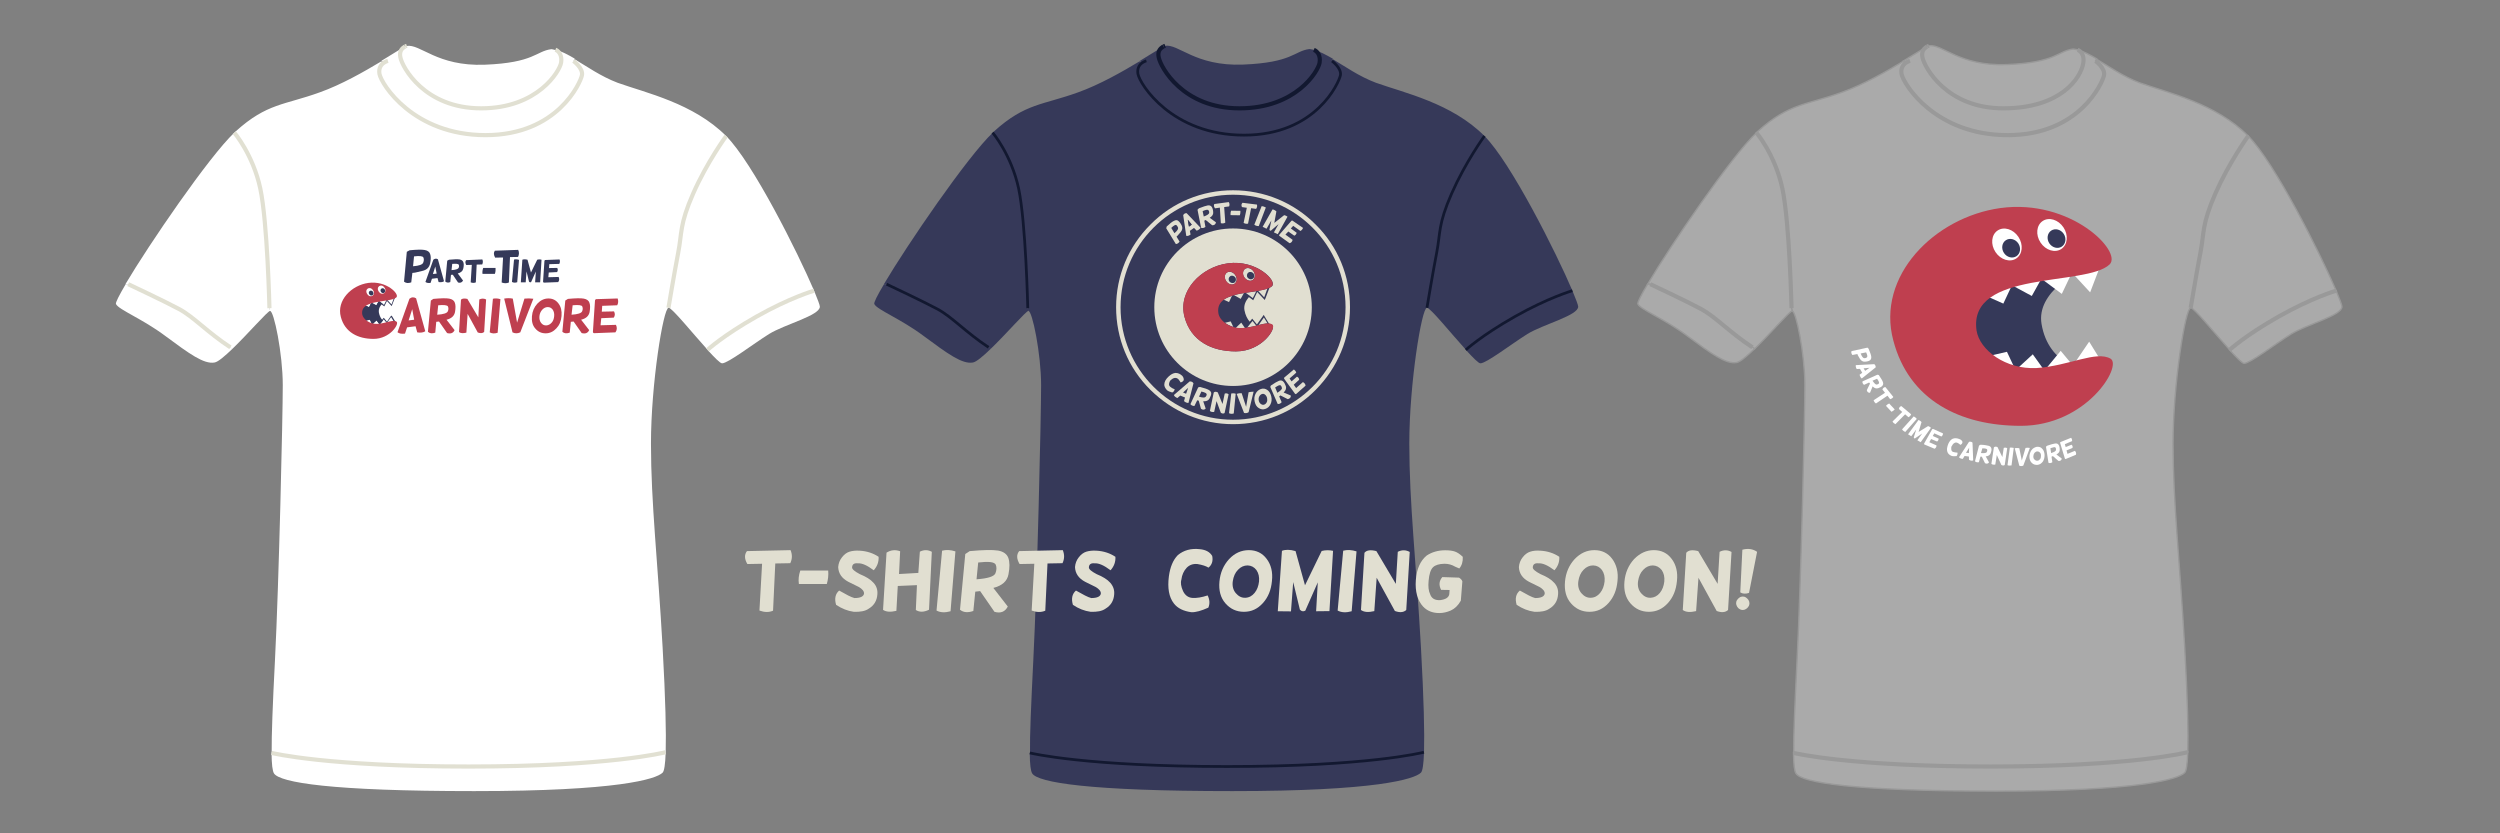 <?xml version="1.0" encoding="utf-8"?>
<!-- Generator: Adobe Illustrator 17.1.0, SVG Export Plug-In . SVG Version: 6.00 Build 0)  -->
<!DOCTYPE svg PUBLIC "-//W3C//DTD SVG 1.1//EN" "http://www.w3.org/Graphics/SVG/1.1/DTD/svg11.dtd">
<svg version="1.1" id="Layer_1" xmlns="http://www.w3.org/2000/svg" xmlns:xlink="http://www.w3.org/1999/xlink" x="0px" y="0px"
	 viewBox="0 0 1800 600" enable-background="new 0 0 1800 600" xml:space="preserve">
<rect x="0" y="0" width="1800" height="600" fill="#808080" stroke="none"/>
<g>
	<g id="XMLID_1_">
		<g>
			<path fill="#AAAAAA" stroke="#999999" stroke-miterlimit="10" d="M1682,209.2c2.6,6.3,4.2,10.5,4.2,11.6
				c0,6.4-25.3,12.7-36.6,19.7c-11.2,7-29.5,21.1-33.8,21.1c-1.4,0-5.5-4.2-10.6-9.8c0,0,11.2-10.3,35.2-23.9
				C1664.4,214.4,1682,209.2,1682,209.2z"/>
			<path fill="#AAAAAA" stroke="#999999" stroke-miterlimit="10" d="M1682,209.2c0,0-17.6,5.1-41.5,18.7
				c-23.9,13.6-35.2,23.9-35.2,23.9c-10.7-11.8-25.6-30.3-28.1-30.3c0,0,4.2-25.1,7-39.6c2.8-14.4,0.9-20.2,10.8-42.7
				s23.6-41.4,23.6-41.4C1637.8,117,1670.4,182.2,1682,209.2z"/>
			<path fill="#AAAAAA" stroke="#999999" stroke-miterlimit="10" d="M1618.7,97.9c0,0-13.9,18.9-23.6,41.4
				c-9.8,22.5-8,28.1-10.8,42.7s-7,39.6-7,39.6c-3.8,0-12.7,54.8-12.7,97.8s4.9,84.4,8.4,147c2.1,37.6,2.6,61.5,2.2,75.2
				c-0.8,0.2-40.2,10.3-141.8,10.3s-141.1-9.7-141.9-9.8c-0.2-12.8,0.8-34.4,2.4-67.2c2.8-54.8,5.6-175.1,5.6-197.6
				s-6.4-53.9-9.2-53.4l-0.5-1.9c0,0-1.4-61.9-6.6-86.2s-18.7-40.2-18.7-40.2c0.4-0.4,0.8-0.7,1.1-1c22.5-20.4,35.2-18.9,60.5-28.1
				c15.4-5.5,31.8-14.8,44.2-22.3l2,1.1c-2,1.3-4,3.8-3.3,8.1c1.4,7.5,24.4,44.1,76.4,44.1s68.4-38,69.4-43.1s-6.1-10.3-6.1-10.3
				l0.8-1.5c8.8,5.2,18.9,12.4,31,17C1561,66.9,1595.2,74.3,1618.7,97.9z"/>
			<path fill="#AAAAAA" stroke="#999999" stroke-miterlimit="10" d="M1575.2,541.5c-0.3,9.1-1.1,13.7-2.2,14.8
				c-4.7,4.7-32.3,13.3-135.8,13.3c-103.3,0-139.9-6.2-144.1-12.7c-1.1-1.7-1.7-6.4-1.8-15c0.8,0.2,40.3,9.8,141.9,9.8
				C1535,551.8,1574.4,541.8,1575.2,541.5z"/>
			<path fill="#AAAAAA" stroke="#999999" stroke-miterlimit="10" d="M1372.3,45.1l-2-1.1c6.8-4.1,12.4-7.7,16-9.8
				c-1.5,1.1-3.2,3.3-2.3,7.2c1.4,7,17.3,36.6,58.1,36.6c41.5,0,56-21.8,57.7-32.8c0.8-5.2-1.5-8.3-4.1-9.3c4.3,1,8.8,3.5,13.9,6.4
				l-0.8,1.5c0,0,7,5.2,6.1,10.3s-17.3,43.1-69.4,43.1s-75-36.6-76.4-44.1C1368.3,48.8,1370.4,46.4,1372.3,45.1z"/>
			<path fill="#AAAAAA" stroke="#999999" stroke-miterlimit="10" d="M1495.7,35.8c2.7,0.9,4.9,4.2,4.1,9.3
				c-1.7,11.1-16.1,32.8-57.7,32.8c-40.8,0-56.7-29.5-58.1-36.6c-0.8-3.9,0.8-6.1,2.3-7.2c0.4-0.3,0.8-0.5,1.1-0.7h0.1
				c0.5-0.2,0.8-0.3,1-0.4l0,0c9.9-1.8,21.8,14.8,56.3,13.5c35.8-1.4,36.8-9.8,47.9-11.2c0.4,0,0.8,0.1,1.2,0.2l0,0
				C1494.8,35.6,1495.2,35.7,1495.7,35.8z"/>
			<path fill="#AAAAAA" stroke="#999999" stroke-miterlimit="10" d="M1289.9,221.9l0.5,1.9c-1.9,0.3-15.8,16.4-27.1,27.4l-1.5-1.1
				c-16.4-10.8-26.4-21.8-36.8-27.5s-36.8-18-36.8-18h-1.9c17-28.7,60-91.6,78.4-109.1c0,0,13.5,15.8,18.7,40.2
				S1289.9,221.9,1289.9,221.9z"/>
			<path fill="#AAAAAA" stroke="#999999" stroke-miterlimit="10" d="M1261.8,250l1.5,1.1c-5.5,5.3-10.4,9.5-12.9,9.9
				c-7.7,1.4-18.3-6.4-35.2-18.9c-16.9-12.7-33.8-19-35.9-23.2c-0.5-0.9,2.2-6.3,7-14.3h1.9c0,0,26.5,12.4,36.8,18
				C1235.3,228.2,1245.4,239.2,1261.8,250z"/>
		</g>
		<g>
			<path fill="none" stroke="#999999" stroke-width="3" d="M1387.6,33.5c-0.4,0.2-0.8,0.4-1.1,0.7c-1.5,1.1-3.2,3.3-2.3,7.2
				c1.4,7,17.3,36.6,58.1,36.6c41.5,0,56-21.8,57.7-32.8c0.8-5.2-1.5-8.3-4.1-9.3"/>
			<path fill="#AAAAAA" stroke="#999999" stroke-width="3" d="M1388.8,33C1388.8,33,1388.8,33,1388.8,33L1388.8,33
				c-0.3,0.1-0.7,0.2-1.1,0.4"/>
			<path fill="#AAAAAA" stroke="#999999" stroke-width="3" d="M1289.9,221.9c0,0-1.4-61.9-6.6-86.2s-18.7-40.2-18.7-40.2"/>
			<path fill="#AAAAAA" stroke="#999999" stroke-width="3" d="M1577.3,221.6c0,0,4.2-25.1,7-39.6c2.8-14.4,0.9-20.2,10.8-42.7
				s23.6-41.4,23.6-41.4"/>
			<path fill="none" stroke="#999999" stroke-width="3" d="M1375.2,43.8c0,0-1.4,0.4-2.8,1.3c-2,1.3-4,3.8-3.3,8.1
				c1.4,7.5,24.4,44.1,76.4,44.1s68.4-38,69.4-43.1s-6.1-10.3-6.1-10.3"/>
			<path fill="#AAAAAA" stroke="#999999" stroke-width="3" d="M1188.2,204.6c0,0,26.5,12.4,36.8,18s20.3,16.7,36.8,27.5"/>
			<path fill="#AAAAAA" stroke="#999999" stroke-width="3" d="M1605.3,251.9c0,0,11.2-10.3,35.2-23.9s41.5-18.7,41.5-18.7"/>
			<path fill="#AAAAAA" stroke="#999999" stroke-width="3" d="M1291.4,542.1L1291.4,542.1c0.8,0.2,40.3,9.8,141.9,9.8
				c101.6,0,141.1-10.1,141.8-10.3l0,0"/>
		</g>
	</g>
</g>
<g>
	<g>
		<path fill="#FFFFFF" d="M1345.4,251.1c1.1,2.7,1.8,4.5,1.9,5.7c0.1,1.1-0.1,1.9-0.8,2.5c-0.7,0.6-1.9,1-3.5,1.1
			c-1.6,0.2-2.9-0.5-3.9-2.1l-1.4-2.4l-0.4-1l-3.6,0.7c-0.7-1-1-1.9-0.6-2.8l11.5-2.5L1345.4,251.1z M1343.6,253.7l-3.9,0.8
			c0.8,2.2,1.7,3.3,2.5,3.4c0.8,0,1.4-0.1,1.9-0.6C1344.8,256.8,1344.5,255.6,1343.6,253.7z"/>
		<path fill="#FFFFFF" d="M1350.5,264.5l-10,8c-0.7-0.5-1.3-1.4-1.6-2.7l1.9-1.4l-1.6-2.8l-2.4,0.1c-0.6-1.1-0.8-2.1-0.6-2.8
			l13.3-0.7C1350.2,262.8,1350.6,263.7,1350.5,264.5z M1346.1,264.8l-4.3,0.4l1.1,1.8L1346.1,264.8z"/>
		<path fill="#FFFFFF" d="M1352.7,270c1.6,2.3,2.7,4.1,3,5.1c0.4,1.1,0.2,1.9-0.4,2.7c-0.6,0.7-1.6,1.2-3,1.7c-1.4,0.5-2.8,0-4-1.3
			l-1.9,4.6c-1.2,0.1-2.1-0.6-2.3-1.9l2.3-4.7l-0.6-0.8l-3.7,1.7c-1-0.8-1.3-1.7-1.1-2.5l10.7-4.8L1352.7,270z M1351.5,272.7
			l-3.3,1.4c1.3,1.9,2.3,2.9,3,2.8c0.7-0.1,1.3-0.4,1.6-0.8C1353.2,275.6,1352.7,274.4,1351.5,272.7z"/>
		<path fill="#FFFFFF" d="M1363.2,285.8c-0.5,0.8-1.2,1.3-2.3,1.6l-1.9-2.5l-8.3,5.6c-0.8-0.5-1.3-1.2-1.7-2.3l8.2-5.4l-1.9-2.4
			c0.5-1.1,1.2-1.7,2.2-1.7L1363.2,285.8z"/>
		<path fill="#FFFFFF" d="M1357.9,292.2c0.6-0.7,1.3-1.3,2.3-1.7l4,4.3c-0.6,0.7-1.4,1.2-2.3,1.7L1357.9,292.2z"/>
		<path fill="#FFFFFF" d="M1376,298.3c-0.4,1-1,1.6-1.9,2.1l-2.4-2.1l-7,7.1c-0.8-0.4-1.6-1-2.1-1.9l7-6.9l-2.4-2.1
			c0.2-1.2,0.8-1.9,1.8-2.1L1376,298.3z"/>
		<path fill="#FFFFFF" d="M1377.9,299.8c0.8,0.4,1.6,1,2.2,1.8l-8.3,9.4c-1.1-0.5-1.9-1.1-2.3-1.9L1377.9,299.8z"/>
		<path fill="#FFFFFF" d="M1383.5,303.9l-2.1,7.1l6.8-4.2c0.8,0.2,1.4,0.7,2.1,1.2l-7.4,10.4l-2.4-1.4l3.5-4.9l-5.3,3.6
			c-0.5,0-0.7-0.4-0.8-0.8l1.8-5.7l-3.6,4.9l-2.3-1.4l7.5-10.3C1381.8,302.5,1382.7,303,1383.5,303.9z"/>
		<path fill="#FFFFFF" d="M1399,312.1c-0.1,1-0.5,1.7-1.2,2.2l-5.1-2.3l-1.1,1.9l4.2,1.9c0,1-0.4,1.6-1.1,2.1l-4.3-1.8l-1.3,2.3
			l5.2,2.3c0,1.1-0.5,1.9-1.4,2.4l-7.4-3.1c-0.2-0.1-0.2-0.4-0.1-0.7l5.8-10.3c0.1-0.1,0.4-0.2,0.6-0.2L1399,312.1z"/>
		<path fill="#FFFFFF" d="M1413,318.2c-0.1,1.1-0.6,1.7-1.6,2.1c-0.4-0.5-1.1-1-1.9-1.4c-0.8-0.4-1.7-0.4-2.4,0.1
			c-0.7,0.4-1.3,1.1-1.8,2.1c-0.4,0.5-0.5,1.3-0.4,2.4c0.1,1,0.6,1.7,1.4,1.9c0.8,0.2,1.9,0.5,3.1,0.5c0.1,1-0.1,1.8-0.7,2.5
			c-1.6,0.2-2.8,0.1-3.7-0.2c-1.6-0.7-2.5-1.7-2.9-2.9c-0.6-1.6-0.2-3.5,0.7-5.8c0.8-1.8,1.9-3,3.1-3.6c1.6-0.6,3.1-0.5,4.8,0.2
			C1412,316.5,1412.7,317.3,1413,318.2z"/>
		<path fill="#FFFFFF" d="M1420.2,318.7l0.5,12.8c-0.8,0.4-1.9,0.2-3-0.4l-0.1-2.4l-3.1-0.4l-1.3,2.1c-1.3-0.1-2.2-0.5-2.7-1.2
			l7.2-11.1C1418.6,317.9,1419.5,318,1420.2,318.7z M1417.8,322.3l-2.3,3.7l2.1,0.2L1417.8,322.3z"/>
		<path fill="#FFFFFF" d="M1426,320.2c2.9,0.1,4.8,0.5,5.9,0.8s1.7,1,1.9,1.9c0.2,1,0,2.1-0.5,3.4c-0.5,1.3-1.7,2.2-3.6,2.3l2.4,4.3
			c-0.7,1-1.7,1.2-2.9,0.6l-2.3-4.7h-1l-1.1,4c-1.2,0.2-2.2,0-2.8-0.7l2.9-11.3L1426,320.2z M1427.3,322.8l-1,3.4
			c2.3,0.2,3.7,0,4.1-0.6s0.5-1.2,0.4-1.8C1430.7,323.2,1429.6,322.8,1427.3,322.8z"/>
		<path fill="#FFFFFF" d="M1438.2,321.9l3.5,7.2l1-6.6c1-0.4,1.8-0.2,2.5,0.2l-1.8,12.1c-0.6,0.5-1.4,0.5-2.4,0l-3.3-7.2l-1.1,6.9
			c-1.2,0.2-2.2,0-2.8-0.5l1.8-11.9C1436.3,321.5,1437.1,321.4,1438.2,321.9z"/>
		<path fill="#FFFFFF" d="M1447.1,322.3c0.8-0.1,1.8-0.1,2.8,0.2l-1.6,12.6c-1.2,0.2-2.2,0.2-2.9-0.2L1447.1,322.3z"/>
		<path fill="#FFFFFF" d="M1461.5,322.5l-4.7,12.7c-1,0.5-1.9,0.5-2.9,0.1l-3.3-12.6c1.1-0.2,2.2-0.2,3.3,0l1.8,8.9l2.7-9.1
			C1459.3,322.3,1460.4,322.3,1461.5,322.5z"/>
		<path fill="#FFFFFF" d="M1466.5,321.7c1.6-0.1,2.9,0.2,3.9,1.4c1.1,1.1,1.6,2.7,1.7,4.5c0,1.9-0.4,3.5-1.3,4.8
			c-1,1.3-2.2,2.1-3.7,2.3c-1.6,0.1-2.9-0.2-4.1-1.3c-1.2-1.1-1.7-2.5-1.8-4.3c-0.1-1.8,0.5-3.5,1.4-4.9S1465.1,322,1466.5,321.7z
			 M1466.7,325c-0.7,0.1-1.3,0.5-1.9,1.1c-0.5,0.7-0.8,1.6-0.8,2.5c0,1,0.2,1.8,1,2.4c0.6,0.6,1.3,0.8,2.1,0.7
			c0.7-0.1,1.3-0.5,1.8-1.2c0.5-0.7,0.6-1.6,0.6-2.4c0-1-0.2-1.7-0.8-2.3C1468.1,325.2,1467.5,325,1466.7,325z"/>
		<path fill="#FFFFFF" d="M1474,320.9c2.7-1,4.6-1.4,5.8-1.6c1.1-0.1,1.9,0.2,2.4,1c0.5,0.7,0.8,1.8,0.8,3.4
			c0.1,1.4-0.7,2.7-2.4,3.5l3.9,3c-0.2,1.2-1.1,1.8-2.4,1.7l-4-3.5l-1,0.4l0.6,4c-1.1,0.7-1.9,0.8-2.8,0.4l-1.8-11.6L1474,320.9z
			 M1476.3,322.7l0.5,3.5c2.3-0.7,3.4-1.4,3.5-2.2c0.1-0.7,0-1.3-0.4-1.8C1479.6,321.7,1478.4,322,1476.3,322.7z"/>
		<path fill="#FFFFFF" d="M1491.2,315.2c0.6,0.7,0.8,1.6,0.7,2.4l-5.2,2.2l0.6,2.1l4.2-1.7c0.7,0.6,1,1.3,0.7,2.3l-4.3,1.8l0.7,2.5
			l5.3-2.2c0.8,0.7,1.1,1.7,0.8,2.8l-7.4,3.1c-0.2,0-0.5-0.1-0.6-0.4l-3.4-11.2c0-0.2,0-0.5,0.2-0.6L1491.2,315.2z"/>
	</g>
	<g>
		<path fill="#353959" d="M1507.9,266.8c-5.8,0.7-32.9-3.3-38-33.6c-3.7-22.7,25.2-38.4,41.7-45.3l-12.8-3.7l-90.7,14.3l-24.5,41.7
			l64.3,37.3L1507.9,266.8z"/>
		<g>
			<polygon fill="#FFFFFF" points="1513.7,187.5 1504.9,210.5 1491.8,196.3 1484.5,211.6 1469.8,200.7 1462.9,213.1 1448.6,205.4 
				1442.4,218.6 1426.7,211.6 1440.6,198.1 1488.1,188.6 			"/>
		</g>
		<g>
			<polygon fill="#FFFFFF" points="1426,257.7 1445,253.3 1451.2,266.5 1463.6,255.1 1472,266.8 1483.7,252.6 1492.5,263.2 
				1504.2,246 1513.7,261.4 1469.5,298.3 			"/>
		</g>
		<path fill="#BF3F4F" d="M1466.2,265c-21.9,1.1-40.9-12.8-43.1-27.1c-6.2-43.9,79-31.4,95.8-47.5c9.5-9.1-27.8-47.5-78.6-40.6
			c-47.5,6.6-89.6,49-77.1,95.4c11.3,43.1,48.3,61.4,91.8,61.4c47.2,0,73.1-42.8,64.7-48.3C1509.3,252.2,1489.6,263.5,1466.2,265z"
			/>
		<g>
			
				<ellipse transform="matrix(-0.832 0.555 -0.555 -0.832 2745.15 -479.543)" fill="#FFFFFF" cx="1445.2" cy="176.1" rx="9.9" ry="12.1"/>
			
				<ellipse transform="matrix(0.832 -0.555 0.555 0.832 144.274 833.559)" fill="#353959" cx="1447.8" cy="178.7" rx="6.2" ry="6.9"/>
		</g>
		<g>
			
				<ellipse transform="matrix(-0.832 0.555 -0.555 -0.832 2800.718 -510.098)" fill="#FFFFFF" cx="1477.6" cy="169.2" rx="9.9" ry="12.1"/>
			
				<ellipse transform="matrix(0.832 -0.555 0.555 0.832 153.566 850.52)" fill="#353959" cx="1480.5" cy="171.8" rx="6.2" ry="6.9"/>
		</g>
	</g>
</g>
<g>
	<g>
		<g>
			<g id="XMLID_4_">
				<g>
					<path fill="#363959" d="M1132.1,209.2c2.6,6.3,4.2,10.5,4.2,11.6c0,6.4-25.3,12.7-36.6,19.7c-11.2,7-29.5,21.1-33.8,21.1
						c-1.4,0-5.5-4.2-10.6-9.8c0,0,11.2-10.3,35.2-23.9C1114.6,214.4,1132.1,209.2,1132.1,209.2z"/>
					<path fill="#363959" d="M1132.1,209.2c0,0-17.6,5.1-41.5,18.7c-23.9,13.6-35.2,23.9-35.2,23.9c-10.7-11.8-25.6-30.3-28.1-30.3
						c0,0,4.2-25.1,7-39.6c2.8-14.4,0.9-20.2,10.8-42.7s23.6-41.4,23.6-41.4C1087.9,117,1120.6,182.2,1132.1,209.2z"/>
					<path fill="#363959" d="M1068.8,97.9c0,0-13.9,18.9-23.6,41.4s-8,28.1-10.8,42.7s-7,39.6-7,39.6c-3.8,0-12.7,54.8-12.7,97.8
						s4.9,84.4,8.4,147c2.1,37.6,2.6,61.5,2.2,75.2c-0.8,0.2-40.2,10.3-141.8,10.3s-141.1-9.7-141.9-9.8
						c-0.2-12.8,0.8-34.4,2.4-67.2c2.8-54.8,5.6-175.1,5.6-197.6s-6.4-53.9-9.2-53.4l-0.5-1.9c0,0-1.4-61.9-6.6-86.2
						s-18.7-40.2-18.7-40.2c0.4-0.4,0.8-0.7,1.1-1c22.5-20.4,35.2-18.9,60.5-28.1c15.4-5.5,31.8-14.8,44.2-22.3l2,1.1
						c-2,1.3-4,3.8-3.3,8.1c1.4,7.5,24.4,44.1,76.4,44.1s68.4-38,69.4-43.1s-6.1-10.3-6.1-10.3l0.8-1.5c8.8,5.2,18.9,12.4,31.1,17
						C1011.2,66.9,1045.3,74.3,1068.8,97.9z"/>
					<path fill="#363959" d="M1025.3,541.5c-0.3,9.1-1.1,13.7-2.2,14.8c-4.7,4.7-32.3,13.3-135.8,13.3
						c-103.3,0-139.9-6.2-144.1-12.7c-1.1-1.7-1.7-6.4-1.8-15c0.8,0.2,40.3,9.8,141.9,9.8S1024.5,541.8,1025.3,541.5z"/>
					<path fill="#363959" d="M822.4,45.1l-2-1.1c6.8-4.1,12.4-7.7,16-9.8c-1.6,1.1-3.2,3.3-2.3,7.2c1.4,7,17.3,36.6,58.1,36.6
						s56.7-26.7,57.7-32.8c0.8-5.2-1.5-8.3-4.1-9.3c4.3,1,8.8,3.5,13.9,6.4l-0.8,1.5c0,0,7,5.2,6.1,10.3s-17.3,43.1-69.4,43.1
						s-75-36.6-76.4-44.1C818.4,48.8,820.6,46.4,822.4,45.1z"/>
					<path fill="#363959" d="M945.8,35.8c2.6,0.9,4.9,4.2,4.1,9.3c-0.9,6.1-16.9,32.8-57.7,32.8s-56.7-29.5-58.1-36.6
						c-0.8-3.9,0.8-6.1,2.3-7.2c0.4-0.3,0.8-0.5,1.1-0.7h0.1c0.5-0.2,0.8-0.3,1-0.4l0,0c9.9-1.8,21.7,14.8,56.3,13.5
						c35.8-1.4,36.8-9.8,47.9-11.2c0.4,0,0.8,0.1,1.2,0.2l0,0C944.9,35.6,945.4,35.7,945.8,35.8z"/>
					<path fill="#363959" d="M740,221.9l0.5,1.9c-1.9,0.3-15.8,16.4-27.2,27.4l-1.5-1.1c-16.4-10.8-26.4-21.8-36.7-27.5
						s-36.8-18-36.8-18h-1.9c17-28.7,60-91.6,78.4-109.1c0,0,13.5,15.8,18.7,40.2S740,221.9,740,221.9z"/>
					<path fill="#363959" d="M711.9,250l1.5,1.1c-5.5,5.3-10.4,9.5-12.9,9.9c-7.7,1.4-18.3-6.4-35.2-18.9
						c-16.9-12.7-33.8-19-35.8-23.2c-0.5-0.9,2.2-6.3,7-14.3h1.9c0,0,26.4,12.4,36.7,18C685.4,228.2,695.5,239.2,711.9,250z"/>
				</g>
				<g>
					<path fill="none" stroke="#121830" stroke-width="3" d="M837.7,33.5c-0.4,0.2-0.8,0.4-1.1,0.7c-1.6,1.1-3.2,3.3-2.3,7.2
						c1.4,7,17.3,36.6,58.1,36.6s56.7-26.7,57.7-32.8c0.8-5.2-1.5-8.3-4.1-9.3"/>
					<path fill="none" stroke="#121830" stroke-width="3" d="M838.9,33L838.9,33L838.9,33c-0.3,0.1-0.7,0.2-1.1,0.4"/>
					<path fill="none" stroke="#121830" stroke-width="2" d="M740,221.9c0,0-1.4-61.9-6.6-86.2s-18.7-40.2-18.7-40.2"/>
					<path fill="none" stroke="#121830" stroke-width="2" d="M1027.4,221.6c0,0,4.2-25.1,7-39.6c2.8-14.4,0.9-20.2,10.8-42.7
						s23.6-41.4,23.6-41.4"/>
					<path fill="none" stroke="#121830" stroke-width="2" d="M825.4,43.8c0,0-1.4,0.4-2.8,1.3c-2,1.3-4,3.8-3.3,8.1
						c1.4,7.5,24.4,44.1,76.4,44.1s68.4-38,69.4-43.1s-6.1-10.3-6.1-10.3"/>
					<path fill="none" stroke="#121830" stroke-width="2" d="M638.3,204.6c0,0,26.4,12.4,36.8,18s20.3,16.7,36.7,27.5"/>
					<path fill="none" stroke="#121830" stroke-width="2" d="M1055.4,251.9c0,0,11.2-10.3,35.2-23.9s41.5-18.7,41.5-18.7"/>
					<path fill="none" stroke="#121830" stroke-width="2" d="M741.5,542.1L741.5,542.1c0.8,0.2,40.3,9.8,141.9,9.8
						s141.1-10.1,141.8-10.3l0,0"/>
				</g>
			</g>
		</g>
	</g>
	<g>
		<path fill="#E2DFD1" d="M887.8,140.2c44.7,0,81,36.3,81,81s-36.3,81-81,81s-81-36.3-81-81S843.1,140.2,887.8,140.2 M887.8,137
			c-22.5,0-43.7,8.7-59.5,24.7c-15.9,15.9-24.7,37-24.7,59.5s8.7,43.7,24.7,59.5s37,24.7,59.5,24.7s43.7-8.7,59.5-24.7
			s24.7-37,24.7-59.5s-8.7-43.7-24.7-59.5C931.5,145.8,910.3,137,887.8,137L887.8,137z"/>
		<g>
			<path fill="#E1DFD1" d="M852.3,273.7c-0.6,1-1.4,1.6-2.4,1.6c-0.2-0.7-0.8-1.4-1.5-2.3c-0.8-0.7-1.6-1-2.5-0.9s-1.9,0.6-2.7,1.4
				c-0.7,0.4-1.1,1.2-1.4,2.4c-0.3,1.1,0,2,0.8,2.6c0.8,0.7,1.8,1.3,3.2,1.8c-0.3,1.1-0.8,1.9-1.8,2.3c-1.8-0.5-3-1-3.8-1.7
				c-1.3-1.4-2-2.8-1.9-4.2c0.1-1.9,1.1-3.8,3.2-5.7c1.6-1.5,3.2-2.3,4.8-2.5c1.9,0,3.5,0.7,5,2.2
				C852,271.5,852.4,272.6,852.3,273.7z"/>
			<path fill="#E1DFD1" d="M859.3,276l-3.6,14.1c-1,0.1-2.2-0.4-3.2-1.3l0.7-2.6l-3.4-1.4l-2.1,1.8c-1.3-0.6-2.2-1.2-2.5-2.2
				l11.4-9.8C858,274.6,858.8,275.1,859.3,276z M855.5,279.2l-3.7,3.4l2.2,0.9L855.5,279.2z"/>
			<path fill="#E1DFD1" d="M864,278.6c3.1,0.8,5.2,1.5,6.4,2.2c1.1,0.7,1.7,1.5,1.7,2.5c0,1-0.5,2.2-1.3,3.7
				c-0.8,1.4-2.3,2.1-4.5,1.9l1.8,5.3c-1,1-2.2,1-3.4,0.1l-1.6-5.8l-1.1-0.3l-2,4.1c-1.4,0-2.3-0.5-2.9-1.3l5.6-12.1L864,278.6z
				 M865,281.9l-1.7,3.7c2.5,0.8,4.1,0.8,4.7,0.2c0.6-0.7,0.8-1.2,0.8-2C868.6,283,867.4,282.5,865,281.9z"/>
			<path fill="#E1DFD1" d="M876.8,282.5l3.4,8.4l1.6-7.5c1-0.4,2-0.2,2.8,0.5l-2.9,13.5c-0.8,0.5-1.6,0.5-2.7-0.2l-3.1-8.4l-1.7,7.8
				c-1.4,0.2-2.4-0.1-3.1-0.7l2.8-13.3C874.6,281.9,875.5,281.9,876.8,282.5z"/>
			<path fill="#E1DFD1" d="M886.5,283.3c1-0.2,2.1-0.2,3.2,0.2l-1.4,14.2c-1.3,0.4-2.4,0.3-3.4-0.2L886.5,283.3z"/>
			<path fill="#E1DFD1" d="M902.6,282l-3.6,14.8c-1,0.7-2.2,0.8-3.3,0.5l-5.3-13.7c1.1-0.4,2.3-0.6,3.6-0.5l3.2,9.8l1.8-10.5
				C900.2,282.2,901.4,282,902.6,282z"/>
			<path fill="#E1DFD1" d="M907.8,280.1c1.7-0.6,3.3-0.3,4.7,0.7c1.4,1,2.3,2.5,2.8,4.6s0.3,3.9-0.5,5.6c-0.8,1.7-2,2.8-3.7,3.4
				c-1.7,0.6-3.3,0.4-4.8-0.6c-1.5-0.9-2.4-2.4-2.9-4.5s-0.3-4,0.6-5.8C904.9,281.8,906.1,280.7,907.8,280.1z M908.6,283.7
				c-0.8,0.3-1.4,0.8-1.9,1.7s-0.6,1.9-0.4,3c0.2,1.1,0.8,2,1.6,2.5c0.8,0.6,1.6,0.7,2.4,0.4c0.8-0.3,1.4-0.9,1.8-1.8
				c0.4-0.8,0.4-1.9,0.2-2.9c-0.2-1-0.8-1.9-1.4-2.4C910.2,283.6,909.4,283.4,908.6,283.7z"/>
			<path fill="#E1DFD1" d="M915,277.6c2.6-1.8,4.6-2.9,5.8-3.4c1.2-0.5,2.3-0.3,3,0.4c0.8,0.7,1.4,1.8,2,3.4c0.5,1.6,0,3.1-1.6,4.6
				l5.2,2.2c0.1,1.4-0.7,2.2-2.2,2.6l-5.3-2.7l-0.9,0.7l1.8,4.2c-0.9,1-1.9,1.5-2.9,1.2l-5.3-12.2L915,277.6z M918.1,279l1.6,3.8
				c2.2-1.4,3.4-2.6,3.3-3.4c-0.1-0.8-0.4-1.4-0.9-1.9C921.4,277,920.1,277.6,918.1,279z"/>
			<path fill="#E1DFD1" d="M931.6,266c0.8,0.6,1.4,1.3,1.7,2.3l-4.8,4.2l1.4,2.1l3.9-3.4c0.9,0.4,1.5,1.1,1.6,2.2l-3.9,3.6l1.7,2.4
				l4.9-4.3c1.1,0.6,1.8,1.4,1.9,2.6l-6.8,6c-0.3,0.1-0.5,0.1-0.8-0.2l-7.8-10.8c-0.1-0.3-0.1-0.5,0-0.8L931.6,266z"/>
		</g>
		<g>
			<path fill="#E1DFD1" d="M840,163.1c2.3-2.2,4.1-3.6,5.3-4.1c1.1-0.6,2.2-0.7,3,0c0.8,0.6,1.7,1.7,2.5,3.3
				c0.8,1.6,0.6,3.3-0.8,4.9l-2.1,2.4l-0.8,0.8l2.2,3.6c-0.8,1.1-1.7,1.7-2.7,1.7l-6.9-11.3L840,163.1z M843.3,164.1l2.3,3.8
				c2.1-1.8,2.9-3.1,2.6-4c-0.3-0.9-0.8-1.5-1.3-1.9C846.3,161.7,845,162.4,843.3,164.1z"/>
			<path fill="#E1DFD1" d="M854.4,153.5l10,10.5c-0.5,0.9-1.4,1.6-2.8,2.1l-1.9-2l-3,2.1l0.5,2.7c-1.2,0.8-2.2,1.2-3.1,0.9
				l-2.2-14.9C852.5,153.8,853.4,153.4,854.4,153.5z M855.2,158.2l0.9,4.9l2-1.4L855.2,158.2z"/>
			<path fill="#E1DFD1" d="M863.2,150c3-1.2,5.2-1.9,6.4-2.1c1.3-0.2,2.2,0.2,2.8,1c0.6,0.8,1,2.1,1.1,3.8c0.2,1.7-0.7,3-2.5,4.1
				l4.5,3.3c-0.3,1.4-1.1,2.1-2.7,2.1l-4.7-3.8l-1,0.5l0.8,4.5c-1.1,0.8-2.2,1-3.1,0.6l-2.6-13L863.2,150z M865.9,152l0.8,3.9
				c2.5-0.9,3.8-1.8,3.9-2.6c0.1-0.8-0.1-1.5-0.6-2C869.5,150.8,868.2,151,865.9,152z"/>
			<path fill="#E1DFD1" d="M884.7,145.5c0.6,0.9,0.7,2,0.3,3.1l-3.6,0.5l0.8,11.2c-0.9,0.6-2,0.7-3.2,0.4l-0.7-11.2l-3.5,0.5
				c-0.8-1.1-1-2.2-0.5-3.1L884.7,145.5z"/>
			<path fill="#E1DFD1" d="M886,154.9c-0.1-1,0-2.2,0.4-3.2l6.7,0.1c0.1,1.1-0.1,2.2-0.4,3.2L886,154.9z"/>
			<path fill="#E1DFD1" d="M905,147.3c0.3,1.1,0.1,2.1-0.6,3.1l-3.6-0.5l-2.2,11.1c-1,0.3-2.1,0.1-3.2-0.5l2.3-10.9l-3.5-0.5
				c-0.6-1.3-0.4-2.3,0.4-3.1L905,147.3z"/>
			<path fill="#E1DFD1" d="M908.4,148.4c1,0.1,2,0.4,3,1l-5.1,13.4c-1.4,0-2.4-0.4-3.2-1L908.4,148.4z"/>
			<path fill="#E1DFD1" d="M919,152.2l-1.5,8.3l7.1-5.6c0.9,0.2,1.8,0.6,2.4,1.1l-7,12.6l-2.8-1.3l3.4-6l-5.6,4.8
				c-0.6,0-0.9-0.3-1-0.8l1.4-6.6l-3.5,6l-2.8-1.4l7.1-12.5C916.9,150.8,918,151.3,919,152.2z"/>
			<path fill="#E1DFD1" d="M938.2,164.1c-0.4,1-1,1.7-1.9,2.2l-5.2-3.7l-1.7,1.9l4.2,3.1c-0.2,1-0.8,1.7-1.7,2.1l-4.3-3l-2.1,2.2
				l5.2,3.8c-0.3,1.2-0.9,2.1-2.2,2.4l-7.4-5.3c-0.2-0.2-0.2-0.5,0-0.8l8.7-10c0.2-0.2,0.5-0.2,0.7-0.2L938.2,164.1z"/>
		</g>
		<g>
			<polygon fill="#363959" points="858,161.8 855.2,158.2 856,163.2 			"/>
		</g>
		<g>
			<path fill="#E1DFD1" d="M881.1,215.8"/>
			<path fill="#E1DFD1" d="M881.1,215.8l3.8,1.7l2.1-4.5C884.9,213.7,882.8,214.6,881.1,215.8z"/>
			<path fill="#E1DFD1" d="M896.9,210.8l5.1,3.8l0.5-0.9l2-4l0,0c-2.8,0.5-5.8,0.8-8.8,1.3"/>
			<path fill="#E1DFD1" d="M881.5,232c1.8,1.5,4,2.6,6.5,3.4l-1.9-4l-4.1,1C881.8,232.3,881.6,232.2,881.5,232z"/>
			<path fill="#E1DFD1" d="M905.7,234.2c-0.4,0.1-0.8,0.2-1.2,0.3l-2.7-3.4l-3.8,4.7C900.7,235.4,903.3,234.8,905.7,234.2z"/>
			<path fill="#E1DFD1" d="M901.9,201.6c1.8-1.2,2.1-4,0.6-6.2c-1.5-2.2-4.1-3-6-1.9c-1.8,1.2-2.1,4-0.6,6.2
				C897.5,201.9,900.2,202.8,901.9,201.6z M898.9,196.2c1.1-0.8,2.8-0.4,3.7,0.8c0.8,1.2,0.6,2.9-0.6,3.7c-1.1,0.8-2.8,0.4-3.7-0.8
				C897.4,198.7,897.7,197,898.9,196.2z"/>
			<path fill="#E1DFD1" d="M910.2,214.1l2.3-6.3l0,0c-1.9,0.7-4.1,1.1-6.7,1.6L910.2,214.1z"/>
			<path fill="#E1DFD1" d="M888.8,204.3c1.8-1.2,2.1-4,0.6-6.2c-1.5-2.2-4.1-3-6-1.9c-1.8,1.2-2.1,4-0.6,6.2
				C884.3,204.7,887,205.5,888.8,204.3z M885.7,198.9c1.1-0.8,2.8-0.4,3.7,0.8c0.8,1.2,0.6,2.9-0.6,3.7c-1.1,0.8-2.8,0.4-3.7-0.8
				C884.3,201.4,884.5,199.8,885.7,198.9z"/>
			<path fill="#E1DFD1" d="M893.3,215.2l2.3-4.2c-2.4,0.4-4.9,0.9-7.1,1.5L893.3,215.2z"/>
			<path fill="#E1DFD1" d="M896.3,236.1l-2.6-3.8l-3.9,3.7c-0.3-0.1-0.6-0.1-0.8-0.2c1.8,0.5,3.8,0.7,5.7,0.6"/>
			<path fill="#E1DFD1" d="M897.9,235.9"/>
			<path fill="#E1DFD1" d="M887.8,164.5c-31.3,0-56.7,25.4-56.7,56.7s25.4,56.7,56.7,56.7s56.7-25.4,56.7-56.7
				S919.1,164.5,887.8,164.5z M889.9,253c-17.5,0-32.4-7.5-37-24.8c-5-18.8,12-36,31.2-38.6c20.6-2.8,35.6,12.7,31.8,16.4
				c-0.5,0.5-1.1,0.9-1.9,1.2l-2.7,7.2l-0.7,1.6l-1.2-1.3l-4.2-4.5l-2.3,4.8l-0.6,1.2l-1-0.8l-2.1-1.5c-2.3,2.7-3.8,5.8-3.2,9.4
				c0.7,3.7,2.1,6.4,3.8,8.3l1-1.2l0.8-1l0.8,1l2.6,3.2l4-5.6l0.9-1.3l0.8,1.4l3,4.9l0,0c0.8,0.1,1.5,0.3,2.2,0.8
				C919.5,235.8,909,253,889.9,253z"/>
			<path fill="#E1DFD1" d="M912.6,232.8l-2.6-4.2l-3.8,5.4l0,0C908.6,233.4,910.8,232.9,912.6,232.8L912.6,232.8z"/>
		</g>
		<g>
			<path fill="#BF3F4F" d="M916,233.6c-4-2.5-12,2.1-21.5,2.6c-8.8,0.5-16.6-5.2-17.3-10.9c-2.5-17.8,32-12.7,38.6-19.3
				c3.8-3.8-11.2-19.2-31.8-16.4c-19.2,2.6-36.2,19.9-31.2,38.6c4.6,17.3,19.5,24.8,37,24.8C909,253,919.5,235.8,916,233.6z
				 M896.6,193.5c1.8-1.2,4.5-0.4,6,1.9c1.5,2.2,1.2,5-0.6,6.2c-1.8,1.2-4.5,0.4-6-1.9C894.5,197.5,894.8,194.7,896.6,193.5z
				 M883.5,196.2c1.8-1.2,4.5-0.4,6,1.9c1.5,2.2,1.2,5-0.6,6.2c-1.8,1.2-4.5,0.4-6-1.9C881.4,200.2,881.6,197.4,883.5,196.2z"/>
		</g>
	</g>
</g>
<g>
	<path fill="#E1DFD1" d="M569.2,396.1c1.3,3.1,1.3,6.3-0.2,9.4l-10.8,0.2l-1.6,34c-3,1.3-6.2,1.2-9.8-0.1l1.9-33.7l-10.6,0.2
		c-2.2-3.7-2.2-6.8-0.3-9.3L569.2,396.1z"/>
	<path fill="#E1DFD1" d="M575.2,420.5c-0.5-3.2-0.1-6.4,1-9.7h20.1c0.3,3.3-0.1,6.6-1,9.7H575.2z"/>
	<path fill="#E1DFD1" d="M602,435.5c-1.3-4.4-0.6-7.9,2.2-10.3c5.1,2.9,8.6,4.8,11,5.4c4.2,0,6.6-1.1,6.9-3.2
		c0.1-1.7-1.2-3.3-3.8-4.8l-7.5-3.7c-4.7-2.5-7.1-6-7.3-10.6c0.2-2.6,1.1-5,2.7-7c1.6-2.1,3.5-3.5,5.5-4.1s4.5-0.9,7.3-0.7
		c5.2,0.3,9.7,1.8,13.6,4.4c0.2,3.7-1,6.9-3.5,9.7c-4.8-3.6-8.5-5.2-11.4-5c-2.7-0.3-4.1,0.7-4.2,2.9c-0.1,1.3,1.8,2.9,5.6,4.9
		c4.4,1.8,7.7,3.8,9.8,6.2c2.2,2.3,3.1,5.2,2.8,8.4c-0.3,4.5-2.4,8-6.3,10.3c-2.4,1.7-6,2.4-10.7,2.2
		C610.3,439.9,606.1,438.2,602,435.5z"/>
	<path fill="#E1DFD1" d="M648.1,396.9l-0.8,16.4l13.9-0.8l1.1-15.3c3-1.5,5.9-1.4,8.6,0.1l-2,41.7c-3.7,1.8-6.8,1.9-9.5,0.2
		l0.8-17.9l-13.8,0.6l-1,17.9c-4.2,1-7.4,0.8-9.6-0.7l2.5-41.2C641.4,396,644.6,395.6,648.1,396.9z"/>
	<path fill="#E1DFD1" d="M678.3,396.5c3-0.8,6.2-0.6,9.6,0.5l-3.5,43.1c-3.9,1.1-7.3,1-10.1-0.5L678.3,396.5z"/>
	<path fill="#E1DFD1" d="M698.2,396.8c9.8-0.9,16.5-1,20.4-0.4c3.8,0.7,6.3,2.4,7.4,5.3c1,2.9,1.1,6.8,0.1,11.8
		c-0.9,5-4.6,8.2-10.9,9.8l10.4,13.4c-1.9,3.8-5.2,5.1-9.6,3.8l-10.3-14.9l-3.5,0.4l-1.4,13.9c-4,1.4-7.2,1.1-9.6-0.9l3.8-40.1
		L698.2,396.8z M704.3,405l-1.2,12.1c8.1-0.6,12.6-2,13.6-4.3c0.9-2.3,1-4.4,0.2-6.3C715.9,404.6,711.8,404.1,704.3,405z"/>
	<path fill="#E1DFD1" d="M765.2,396.1c1.3,3.1,1.3,6.3-0.2,9.4l-10.8,0.2l-1.6,34c-3,1.3-6.2,1.2-9.8-0.1l1.9-33.7l-10.6,0.2
		c-2.2-3.7-2.3-6.8-0.3-9.3L765.2,396.1z"/>
	<path fill="#E1DFD1" d="M772.5,435.5c-1.3-4.4-0.6-7.9,2.2-10.3c5.1,2.9,8.6,4.8,11,5.4c4.2,0,6.6-1.1,6.9-3.2
		c0.1-1.7-1.2-3.3-3.8-4.8l-7.5-3.7c-4.7-2.5-7.1-6-7.3-10.6c0.2-2.6,1.1-5,2.7-7c1.6-2.1,3.5-3.5,5.5-4.1s4.5-0.9,7.3-0.7
		c5.2,0.3,9.7,1.8,13.6,4.4c0.2,3.7-1,6.9-3.5,9.7c-4.8-3.6-8.5-5.2-11.4-5c-2.7-0.3-4.1,0.7-4.2,2.9c-0.1,1.3,1.8,2.9,5.6,4.9
		c4.4,1.8,7.7,3.8,9.8,6.2s3.1,5.2,2.8,8.4c-0.3,4.5-2.4,8-6.3,10.3c-2.4,1.7-6,2.4-10.7,2.2C780.8,439.9,776.5,438.2,772.5,435.5z"
		/>
	<path fill="#E1DFD1" d="M872.8,400.3c0.7,3.6-0.2,6.4-2.7,8.4c-1.7-1.1-4.4-2-8-2.6c-3.2-0.3-5.8,0.7-7.8,2.8c-2,2.2-3.3,5-3.7,8.4
		c-0.7,2.2-0.3,5,1.2,8.3c1.5,3.1,3.8,4.7,6.8,4.9c3,0.2,6.7-0.4,10.9-1.8c1.5,3,1.7,6,0.5,8.8c-5.1,2.3-9.1,3.4-12.2,3.3
		c-5.7-0.8-9.9-2.8-12.6-6.3c-3.6-4.6-4.7-11.2-3.6-19.6c0.9-6.7,3-11.7,6.4-15.2c4.3-3.6,9.7-5,15.8-4.3
		C868.1,395.8,871.1,397.4,872.8,400.3z"/>
	<path fill="#E1DFD1" d="M899.2,396.1c5.3,0,9.7,2.1,12.8,6.3c3.2,4.2,4.5,9.6,3.8,15.9c-0.6,6.5-2.7,11.7-6.5,15.9
		s-8.2,6.3-13.7,6.3c-5.4,0-9.8-2.1-13.3-6.1c-3.5-4-4.9-9.3-4.3-15.7c0.6-6.4,2.9-11.7,6.9-16.1C889,398.2,893.8,396.1,899.2,396.1
		z M898.3,407.1c-2.6,0-4.9,1-6.9,3.1c-2.1,2.1-3.3,4.9-3.8,8.3s0.3,6.4,2.2,8.6s4.1,3.4,6.8,3.3s4.9-1.3,6.7-3.5
		c1.8-2.2,2.8-4.9,3.2-8.2c0.3-3.3-0.3-6-1.9-8.3C903,408.3,900.9,407.2,898.3,407.1z"/>
	<path fill="#E1DFD1" d="M932.8,396.8l6.8,24.6l12-24.7c2.8-0.7,5.5-0.7,8.2-0.1l-2.6,43.4l-9.6,0.1l1.2-20.8l-9,20.4
		c-1.5,0.8-2.8,0.5-3.9-0.8l-4.8-19.8l-1.6,21.1l-9.5-0.1l3-43.5C925.5,395.6,928.8,395.6,932.8,396.8z"/>
	<path fill="#E1DFD1" d="M967.1,396.5c3-0.8,6.2-0.6,9.6,0.5l-3.5,43.1c-3.9,1.1-7.3,1-10.1-0.5L967.1,396.5z"/>
	<path fill="#E1DFD1" d="M991,396.8l14,23.6l1.4-23.1c3-1.5,5.9-1.4,8.6,0.1l-2.5,41.8c-2,1.8-4.7,2-8.2,0.7l-13.1-23.9l-1.7,24
		c-4.2,1-7.4,0.8-9.6-0.8l2.5-41.2C984,396.1,986.8,395.7,991,396.8z"/>
	<path fill="#E1DFD1" d="M1050.5,415.9c1.1,0.7,2,1.5,2.4,2.7l-1.1,13.9c-2,3.5-4.4,5.8-7.3,7.1c-2.6,1.1-5.3,1.8-8.2,1.8
		c-4.9,0-8.8-1.6-11.7-4.7c-4-4.4-5.8-10.8-5.2-19c0.6-8,3.2-13.9,7.8-17.7c3.8-2.5,8.2-3.8,13.4-3.8c2.8,0,5.2,0.3,6.9,0.9
		c1.8,0.6,3.7,1.9,5.7,3.8c0.2,3.5-0.7,6.3-2.5,8.4l-3-1.3c-2.3-1.4-4.9-2.1-7.7-2.1c-3.8,0.1-6.5,0.9-8.2,2.5
		c-1.7,1.6-2.8,5-3.2,9.8c-0.4,4.2,0,7.4,1.1,9.6c1,3.1,3.5,4.5,7.2,4.3c4-0.5,6.2-1.9,6.6-4.3l0.2-3l-6.1-0.1
		c-1.8-3.5-1.4-6.6,0.9-9.2L1050.5,415.9z"/>
	<path fill="#E1DFD1" d="M1092,435.5c-1.3-4.4-0.6-7.9,2.3-10.3c5.1,2.9,8.6,4.8,11,5.4c4.2,0,6.6-1.1,6.9-3.2
		c0.1-1.7-1.2-3.3-3.8-4.8l-7.5-3.7c-4.7-2.5-7.1-6-7.3-10.6c0.2-2.6,1.1-5,2.7-7c1.6-2.1,3.5-3.5,5.5-4.1c2.1-0.7,4.5-0.9,7.3-0.7
		c5.2,0.3,9.7,1.8,13.6,4.4c0.2,3.7-1,6.9-3.5,9.7c-4.8-3.6-8.5-5.2-11.4-5c-2.7-0.3-4.1,0.7-4.2,2.9c-0.1,1.3,1.8,2.9,5.6,4.9
		c4.4,1.8,7.7,3.8,9.8,6.2c2.2,2.3,3.1,5.2,2.8,8.4c-0.3,4.5-2.4,8-6.3,10.3c-2.4,1.7-6,2.4-10.7,2.2
		C1100.3,439.9,1096.1,438.2,1092,435.5z"/>
	<path fill="#E1DFD1" d="M1148,396.1c5.3,0,9.7,2.1,12.8,6.3s4.5,9.6,3.8,15.9c-0.6,6.5-2.7,11.7-6.5,15.9s-8.2,6.3-13.7,6.3
		c-5.4,0-9.8-2.1-13.3-6.1c-3.5-4-4.9-9.3-4.3-15.7c0.6-6.4,2.9-11.7,6.9-16.1C1137.9,398.2,1142.6,396.1,1148,396.1z M1147.1,407.1
		c-2.6,0-4.9,1-6.9,3.1c-2.1,2.1-3.3,4.9-3.8,8.3s0.3,6.4,2.2,8.6s4.1,3.4,6.8,3.3s4.9-1.3,6.7-3.5c1.8-2.2,2.8-4.9,3.2-8.2
		c0.3-3.3-0.3-6-1.9-8.3C1151.8,408.3,1149.8,407.2,1147.1,407.1z"/>
	<path fill="#E1DFD1" d="M1190.8,396.1c5.3,0,9.7,2.1,12.8,6.3c3.2,4.2,4.5,9.6,3.8,15.9c-0.6,6.5-2.7,11.7-6.5,15.9
		s-8.3,6.3-13.7,6.3s-9.8-2.1-13.3-6.1c-3.5-4-4.9-9.3-4.3-15.7c0.6-6.4,2.9-11.7,6.9-16.1C1180.8,398.2,1185.5,396.1,1190.8,396.1z
		 M1190.1,407.1c-2.6,0-4.9,1-6.9,3.1c-2.1,2.1-3.3,4.9-3.8,8.3s0.3,6.4,2.2,8.6s4.1,3.4,6.8,3.3c2.6-0.1,4.9-1.3,6.7-3.5
		s2.8-4.9,3.2-8.2c0.3-3.3-0.3-6-1.9-8.3C1194.7,408.3,1192.6,407.2,1190.1,407.1z"/>
	<path fill="#E1DFD1" d="M1222.7,396.8l14,23.6l1.4-23.1c3-1.5,5.9-1.4,8.6,0.1l-2.5,41.8c-2,1.8-4.7,2-8.2,0.7l-13.1-23.9l-1.7,24
		c-4.2,1-7.4,0.8-9.6-0.8l2.5-41.2C1215.7,396.1,1218.5,395.7,1222.7,396.8z"/>
	<path fill="#E1DFD1" d="M1254.8,429.5c0.8,0,1.6,0.2,2.3,0.7s1.3,1,1.8,1.8c0.5,0.8,0.7,1.6,0.7,2.4c0,0.8-0.2,1.6-0.7,2.3
		c-0.4,0.7-1,1.3-1.8,1.8s-1.6,0.7-2.3,0.7c-0.8,0-1.6-0.2-2.3-0.7c-0.8-0.4-1.3-1-1.8-1.8c-0.4-0.8-0.7-1.6-0.7-2.3
		c0-0.8,0.2-1.7,0.7-2.4c0.5-0.7,1-1.3,1.8-1.8C1253.2,429.7,1254,429.5,1254.8,429.5z M1254.5,395.8l-1.5,30.7
		c1.7,1.1,3.8,1.2,6.3,0.4l5.8-29.6C1262.1,395.2,1258.5,394.7,1254.5,395.8z"/>
</g>
<g>
	<g id="XMLID_5_">
		<g>
			<path fill="#FFFFFF" d="M346.3,78c-40.8,0-56.7-29.5-58.1-36.6c-0.8-3.9,0.8-6.1,2.3-7.2c0.4-0.3,0.8-0.5,1.1-0.7h0.1
				c0.5-0.2,0.8-0.3,1-0.4l0,0c9.9-1.8,21.8,14.8,56.3,13.5c35.8-1.4,36.8-9.8,48-11.2c0.4,0,0.8,0.1,1.2,0.2l0,0
				c0.5,0.1,1,0.2,1.5,0.4c2.6,0.9,4.9,4.2,4.1,9.3C403,51.3,387.1,78,346.3,78z"/>
			<path fill="#FFFFFF" d="M399.9,35.8c4.3,1,8.9,3.5,13.9,6.4l-0.8,1.5c0,0,7,5.2,6.1,10.3s-17.3,43.1-69.4,43.1
				s-75-36.6-76.4-44.1c-0.8-4.3,1.3-6.8,3.3-8.1l-2-1.1c6.8-4.1,12.4-7.7,16-9.8c-1.6,1.1-3.2,3.3-2.3,7.2
				c1.4,7,17.3,36.6,58.1,36.6S403,51.1,404,45C404.7,40,402.5,36.8,399.9,35.8z"/>
			<path fill="#FFFFFF" d="M586.1,209.2c2.6,6.3,4.2,10.5,4.2,11.6c0,6.4-25.3,12.7-36.6,19.7c-11.2,7-29.5,21.1-33.8,21.1
				c-1.4,0-5.5-4.2-10.6-9.8c0,0,11.2-10.3,35.2-23.9C568.5,214.4,586.1,209.2,586.1,209.2z"/>
			<path fill="#FFFFFF" d="M586.1,209.2c0,0-17.6,5.1-41.5,18.7c-23.9,13.6-35.2,23.9-35.2,23.9c-10.7-11.8-25.6-30.3-28.1-30.3
				c0,0,4.2-25.1,7-39.6c2.8-14.4,0.9-20.2,10.8-42.7s23.6-41.4,23.6-41.4C542,117,574.6,182.2,586.1,209.2z"/>
			<path fill="#FFFFFF" d="M522.8,97.9c0,0-13.9,18.9-23.6,41.4s-8,28.1-10.8,42.7s-7,39.6-7,39.6c-3.8,0-12.7,54.8-12.7,97.8
				s4.9,84.4,8.4,147c2.1,37.6,2.6,61.5,2.2,75.2c-0.8,0.2-40.2,10.3-141.8,10.3s-141.2-9.6-141.9-9.8c-0.1-12.8,0.7-34.4,2.4-67.2
				c2.8-54.8,5.6-175.1,5.6-197.6s-6.4-53.9-9.2-53.4l-0.5-1.9c0,0-1.4-61.9-6.6-86.2s-18.7-40.2-18.7-40.2c0.4-0.4,0.8-0.7,1.1-1
				c22.5-20.4,35.2-18.9,60.5-28.1c15.5-5.5,31.8-14.8,44.3-22.3l2,1.1c-2,1.3-4,3.8-3.3,8.1c1.4,7.5,24.4,44.1,76.4,44.1
				s68.4-38,69.4-43.1s-6.1-10.3-6.1-10.3l0.8-1.5c8.8,5.2,18.9,12.4,31,17C465.1,66.9,499.2,74.3,522.8,97.9z"/>
			<path fill="#FFFFFF" d="M479.3,541.5c-0.3,9.1-1.1,13.7-2.2,14.8c-4.7,4.7-32.3,13.3-135.7,13.3c-103.3,0-139.8-6.2-144.1-12.7
				c-1.1-1.7-1.7-6.4-1.8-15c0.8,0.2,40.3,9.8,141.9,9.8S478.4,541.8,479.3,541.5z"/>
			<path fill="#FFFFFF" d="M194,221.9l0.5,1.9c-1.9,0.3-15.8,16.4-27.2,27.4l-1.5-1.1c-16.4-10.8-26.4-21.8-36.8-27.5
				s-36.8-18-36.8-18h-1.9c17-28.7,60-91.6,78.4-109.1c0,0,13.5,15.8,18.7,40.2S194,221.9,194,221.9z"/>
			<path fill="#FFFFFF" d="M165.9,250l1.5,1.1c-5.5,5.3-10.4,9.5-12.9,9.9c-7.7,1.4-18.3-6.4-35.2-18.9
				c-16.9-12.7-33.8-19-35.8-23.2c-0.5-0.9,2.3-6.3,7-14.3h1.9c0,0,26.4,12.4,36.8,18C139.3,228.2,149.4,239.2,165.9,250z"/>
		</g>
		<g>
			<path fill="none" stroke="#E1E0D2" stroke-width="3" d="M291.7,33.5c-0.4,0.2-0.8,0.4-1.1,0.7c-1.6,1.1-3.2,3.3-2.3,7.2
				c1.4,7,17.3,36.6,58.1,36.6S403,51.2,404,45.1c0.8-5.2-1.5-8.3-4.1-9.3"/>
			<path fill="none" stroke="#E1E0D2" stroke-width="3" d="M292.9,33L292.9,33L292.9,33c-0.3,0.1-0.7,0.2-1.1,0.4"/>
			<path fill="none" stroke="#E1E0D2" stroke-width="3" d="M194,221.9c0,0-1.4-61.9-6.6-86.2s-18.7-40.2-18.7-40.2"/>
			<path fill="none" stroke="#E1E0D2" stroke-width="3" d="M481.3,221.6c0,0,4.2-25.1,7-39.6c2.8-14.4,0.9-20.2,10.8-42.7
				S522.8,98,522.8,98"/>
			<path fill="none" stroke="#E1E0D2" stroke-width="3" d="M279.3,43.8c0,0-1.4,0.4-2.8,1.3c-2,1.3-4,3.8-3.3,8.1
				c1.4,7.5,24.4,44.1,76.4,44.1s68.4-38,69.4-43.1s-6.1-10.3-6.1-10.3"/>
			<path fill="none" stroke="#E1E0D2" stroke-width="3" d="M92.3,204.6c0,0,26.4,12.4,36.8,18s20.3,16.7,36.8,27.5"/>
			<path fill="none" stroke="#E1E0D2" stroke-width="3" d="M509.4,251.9c0,0,11.2-10.3,35.2-23.9s41.5-18.7,41.5-18.7"/>
			<path fill="none" stroke="#E1E0D2" stroke-width="3" d="M195.5,542.1L195.5,542.1c0.8,0.2,40.3,9.8,141.9,9.8
				s141.1-10.1,141.8-10.3l0,0"/>
		</g>
	</g>
	<g>
		<g>
			<g>
				<path fill="#BF3F4F" d="M299.6,214.8l6.6,23.7c-1.5,1-3.5,1.2-5.8,0.8l-1.2-4.4l-6.1,0.8l-1.5,4.5c-2.4,0.3-4.3,0-5.4-1
					l8.6-24.1C296.4,213.8,298.1,213.8,299.6,214.8z M296.8,222.6l-2.6,8.1l4-0.5L296.8,222.6z"/>
				<path fill="#BF3F4F" d="M312,215.2c5.4-0.5,9.3-0.6,11.4-0.2c2.2,0.4,3.6,1.4,4.1,3c0.6,1.6,0.6,3.8,0.1,6.7
					c-0.6,2.8-2.5,4.6-6.1,5.5l5.8,7.5c-1,2.2-2.9,2.8-5.4,2.1l-5.8-8.3l-2,0.2l-0.7,7.8c-2.3,0.8-4,0.6-5.3-0.6l2.1-22.5L312,215.2
					z M315.5,219.8l-0.7,6.8c4.5-0.3,7-1.1,7.6-2.4c0.6-1.3,0.6-2.4,0.1-3.6C321.9,219.7,319.6,219.4,315.5,219.8z"/>
				<path fill="#BF3F4F" d="M336.5,215.2l7.9,13.3l0.7-12.9c1.7-0.8,3.3-0.8,4.9,0l-1.4,23.4c-1.1,1-2.6,1.1-4.6,0.4l-7.3-13.4
					l-0.9,13.5c-2.3,0.6-4.1,0.5-5.3-0.4l1.4-23.2C332.5,214.9,334.1,214.7,336.5,215.2z"/>
				<path fill="#BF3F4F" d="M354.9,215.1c1.7-0.4,3.5-0.3,5.4,0.3l-2,24.2c-2.3,0.7-4.1,0.6-5.7-0.3L354.9,215.1z"/>
				<path fill="#BF3F4F" d="M384,215.1l-9.4,24.2c-2,0.9-3.8,0.9-5.6,0l-6-24.3c2.1-0.4,4.1-0.4,6.2,0l3.1,17.3l5.3-17.3
					C379.8,214.8,381.9,214.8,384,215.1z"/>
				<path fill="#BF3F4F" d="M394.9,214.9c3,0,5.4,1.2,7.2,3.6s2.5,5.3,2.2,9c-0.3,3.7-1.5,6.6-3.7,8.9c-2.1,2.3-4.7,3.6-7.7,3.6
					c-3,0-5.5-1.1-7.5-3.5c-2-2.2-2.7-5.3-2.4-8.8c0.3-3.6,1.6-6.6,3.9-9.1C389.3,216.1,391.9,214.9,394.9,214.9z M394.4,221.1
					c-1.5,0-2.7,0.6-3.9,1.8c-1.1,1.2-1.9,2.7-2.1,4.7c-0.2,2,0.2,3.6,1.2,4.9c1,1.3,2.3,1.9,3.8,1.8c1.5-0.1,2.7-0.8,3.8-2
					s1.6-2.7,1.8-4.6c0.2-1.9-0.2-3.4-1-4.7C397,221.7,395.9,221.1,394.4,221.1z"/>
				<path fill="#BF3F4F" d="M408.9,215.2c5.4-0.5,9.3-0.6,11.4-0.2c2.2,0.4,3.6,1.4,4.1,3c0.6,1.6,0.6,3.8,0.1,6.7
					c-0.6,2.8-2.5,4.6-6.1,5.5l5.8,7.5c-1,2.2-2.9,2.8-5.4,2.1l-5.8-8.3l-2,0.2l-0.8,7.8c-2.2,0.8-4,0.6-5.3-0.6l2.1-22.5
					L408.9,215.2z M412.3,219.8l-0.8,6.8c4.5-0.3,7-1.1,7.6-2.4c0.6-1.3,0.6-2.4,0.1-3.6C418.8,219.7,416.4,219.4,412.3,219.8z"/>
				<path fill="#BF3F4F" d="M444.7,214.9c0.6,1.7,0.5,3.4-0.3,4.9l-10.8,0.4l-0.3,4.2l8.8-0.2c0.8,1.6,0.8,3.1-0.2,4.5l-9,0.4
					l-0.5,5.1l11.1-0.3c0.9,2,0.8,3.8-0.4,5.4l-15.4,0.6c-0.5-0.1-0.8-0.5-0.8-1l1.5-22.6c0.1-0.5,0.4-0.8,0.8-0.9L444.7,214.9z"/>
			</g>
			<g>
				<path fill="#353959" d="M282.6,233.6c-1.5,0.2-8.4-0.8-9.8-8.6c-0.9-5.8,6.5-9.8,10.7-11.6l-3.3-0.9l-23.2,3.7l-6.3,10.7
					l16.5,9.6L282.6,233.6z"/>
				<g>
					<polygon fill="#FFFFFF" points="284.1,213.3 281.8,219.2 278.4,215.5 276.6,219.5 272.8,216.7 271,219.8 267.4,217.9 
						265.8,221.2 261.8,219.5 265.3,216 277.5,213.6 					"/>
					<path fill="#353959" d="M284.1,213.3l-2.2,5.9l-3.4-3.6l-2,3.9l-3.8-2.8L271,220l-3.7-2l-1.6,3.2l-4-1.8l3.6-3.6l12.2-2.3
						L284.1,213.3 M285,212.5l-1,0.1l-6.6,0.4l0,0l0,0l-12.2,2.3H265l-0.2,0.2l-3.6,3.6l-0.7,0.7l0.9,0.4l4,1.8l0.6,0.3l0.3-0.6
						l1.3-2.7l3.1,1.6l0.6,0.3l0.3-0.6l1.3-2.5l3.1,2.3l0.7,0.5l0.4-0.8l1.5-3.1l2.7,2.9l0.7,0.8l0.4-1l2.3-5.9L285,212.5L285,212.5
						z"/>
				</g>
				<g>
					<polygon fill="#FFFFFF" points="261.6,231.3 266.4,230.2 268,233.5 271.2,230.6 273.4,233.6 276.4,230 278.6,232.7 
						281.6,228.3 284.1,232.2 272.7,241.7 					"/>
					<path fill="#353959" d="M281.6,228.3l2.3,3.8l-11.3,9.6l-11.2-10.4l4.9-1.2l1.6,3.5l3.2-2.9l2.2,3l3-3.8l2.2,2.7L281.6,228.3
						 M281.7,227.2l-0.6,0.8l-2.5,3.6l-1.7-2.1l-0.6-0.7l-0.6,0.7l-2.4,3.1l-1.6-2.3l-0.5-0.7l-0.6,0.5l-2.5,2.2l-1.2-2.6l-0.2-0.5
						l-0.6,0.1l-4.9,1.2l-1.2,0.3l0.9,0.8l11.2,10.4l0.5,0.4l0.5-0.4l11.3-9.6l0.5-0.4l-0.3-0.5l-2.3-3.8L281.7,227.2L281.7,227.2z"
						/>
				</g>
				<path fill="#BF3F4F" d="M271.9,233.2c-5.6,0.3-10.5-3.3-11.1-6.9c-1.6-11.2,20.2-8.1,24.6-12.2c2.4-2.3-7.1-12.2-20.2-10.4
					c-12.2,1.7-23,12.6-19.8,24.5c2.9,11.1,12.4,15.8,23.5,15.8c12.1,0,18.8-11,16.6-12.4C282.9,229.9,277.9,232.8,271.9,233.2z"/>
				<g>
					
						<ellipse transform="matrix(-0.832 0.555 -0.555 -0.832 604.95 237.423)" fill="#FFFFFF" cx="266.5" cy="210.3" rx="2.5" ry="3.1"/>
					
						<ellipse transform="matrix(0.832 -0.555 0.555 0.832 -72.187 183.76)" fill="#353959" cx="267.2" cy="211" rx="1.6" ry="1.8"/>
				</g>
				<g>
					
						<ellipse transform="matrix(-0.832 0.555 -0.555 -0.832 619.198 229.588)" fill="#FFFFFF" cx="274.8" cy="208.6" rx="2.5" ry="3.1"/>
					
						<ellipse transform="matrix(0.832 -0.555 0.555 0.832 -69.805 188.109)" fill="#353959" cx="275.6" cy="209.3" rx="1.6" ry="1.8"/>
				</g>
			</g>
		</g>
		<g>
			<path fill="#353959" d="M294.9,180.2c5.2-0.5,8.8-0.6,10.9-0.2c2.1,0.4,3.4,1.3,3.9,2.9c0.6,1.6,0.6,3.8,0,6.7
				c-0.6,2.9-2.4,4.8-5.8,5.5l-5.1,1.2l-1.9,0.2l-0.8,6.8c-2.2,0.8-3.8,0.6-5.2-0.5l2-21.5L294.9,180.2z M298.1,184.6l-0.7,7.1
				c4.3-0.3,6.8-1.2,7.3-2.6c0.6-1.5,0.6-2.7,0.1-3.8C304.3,184.4,302.1,184.1,298.1,184.6z"/>
			<path fill="#353959" d="M315.3,186.7l4.4,15.8c-1,0.7-2.3,0.8-3.9,0.6l-0.8-2.9l-4,0.5l-1,3c-1.6,0.2-2.8,0-3.7-0.7l5.7-16
				C313.1,186.1,314.3,186,315.3,186.7z M313.4,191.9l-1.7,5.4l2.7-0.3L313.4,191.9z"/>
			<path fill="#353959" d="M323.3,187c3.7-0.4,6.2-0.4,7.6-0.2c1.5,0.3,2.3,0.9,2.7,2c0.4,1,0.4,2.5,0,4.4s-1.7,3.1-4,3.7l3.8,5.1
				c-0.8,1.4-2,1.9-3.6,1.4l-3.8-5.6l-1.3,0.1l-0.5,5.2c-1.5,0.6-2.7,0.4-3.6-0.4l1.4-15L323.3,187z M325.6,190l-0.5,4.5
				c3-0.2,4.7-0.8,5.1-1.6c0.4-0.8,0.4-1.7,0.1-2.3C329.9,189.9,328.4,189.8,325.6,190z"/>
			<path fill="#353959" d="M347.3,186.8c0.5,1.2,0.5,2.3-0.1,3.6l-4,0.1l-0.6,12.8c-1.1,0.5-2.3,0.5-3.7,0l0.8-12.6l-4,0.1
				c-0.8-1.4-0.8-2.5-0.1-3.5L347.3,186.8z"/>
			<path fill="#353959" d="M347.4,197.2c-0.2-1.4,0-2.8,0.5-4.3h8.9c0.1,1.5,0,2.9-0.5,4.3H347.4z"/>
			<path fill="#353959" d="M373.1,179.9c0.8,1.7,0.7,3.4-0.1,5.1l-5.8,0.1l-0.8,18.3c-1.6,0.7-3.3,0.7-5.2,0l1-18l-5.7,0.1
				c-1.1-2-1.2-3.7-0.2-5L373.1,179.9z"/>
			<path fill="#353959" d="M370.1,186.9c1.1-0.3,2.3-0.2,3.6,0.2l-1.3,16.1c-1.5,0.5-2.7,0.4-3.8-0.2L370.1,186.9z"/>
			<path fill="#353959" d="M379.8,187l2.5,9.2l4.5-9.2c1-0.3,2.1-0.3,3.1,0l-1,16.3h-3.6l0.5-7.8l-3.4,7.6c-0.6,0.3-1,0.2-1.5-0.3
				l-1.8-7.4l-0.6,7.9H375l1.1-16.3C377.1,186.6,378.2,186.6,379.8,187z"/>
			<path fill="#353959" d="M402.9,186.8c0.4,1.1,0.3,2.2-0.2,3.2l-7.2,0.2l-0.2,2.8l5.9-0.1c0.6,1,0.5,2.1-0.1,3l-6,0.3l-0.3,3.4
				l7.4-0.2c0.6,1.3,0.6,2.5-0.3,3.7l-10.3,0.4c-0.3-0.1-0.5-0.3-0.6-0.7l1-15c0.1-0.3,0.3-0.5,0.5-0.6L402.9,186.8z"/>
		</g>
	</g>
</g>
</svg>
